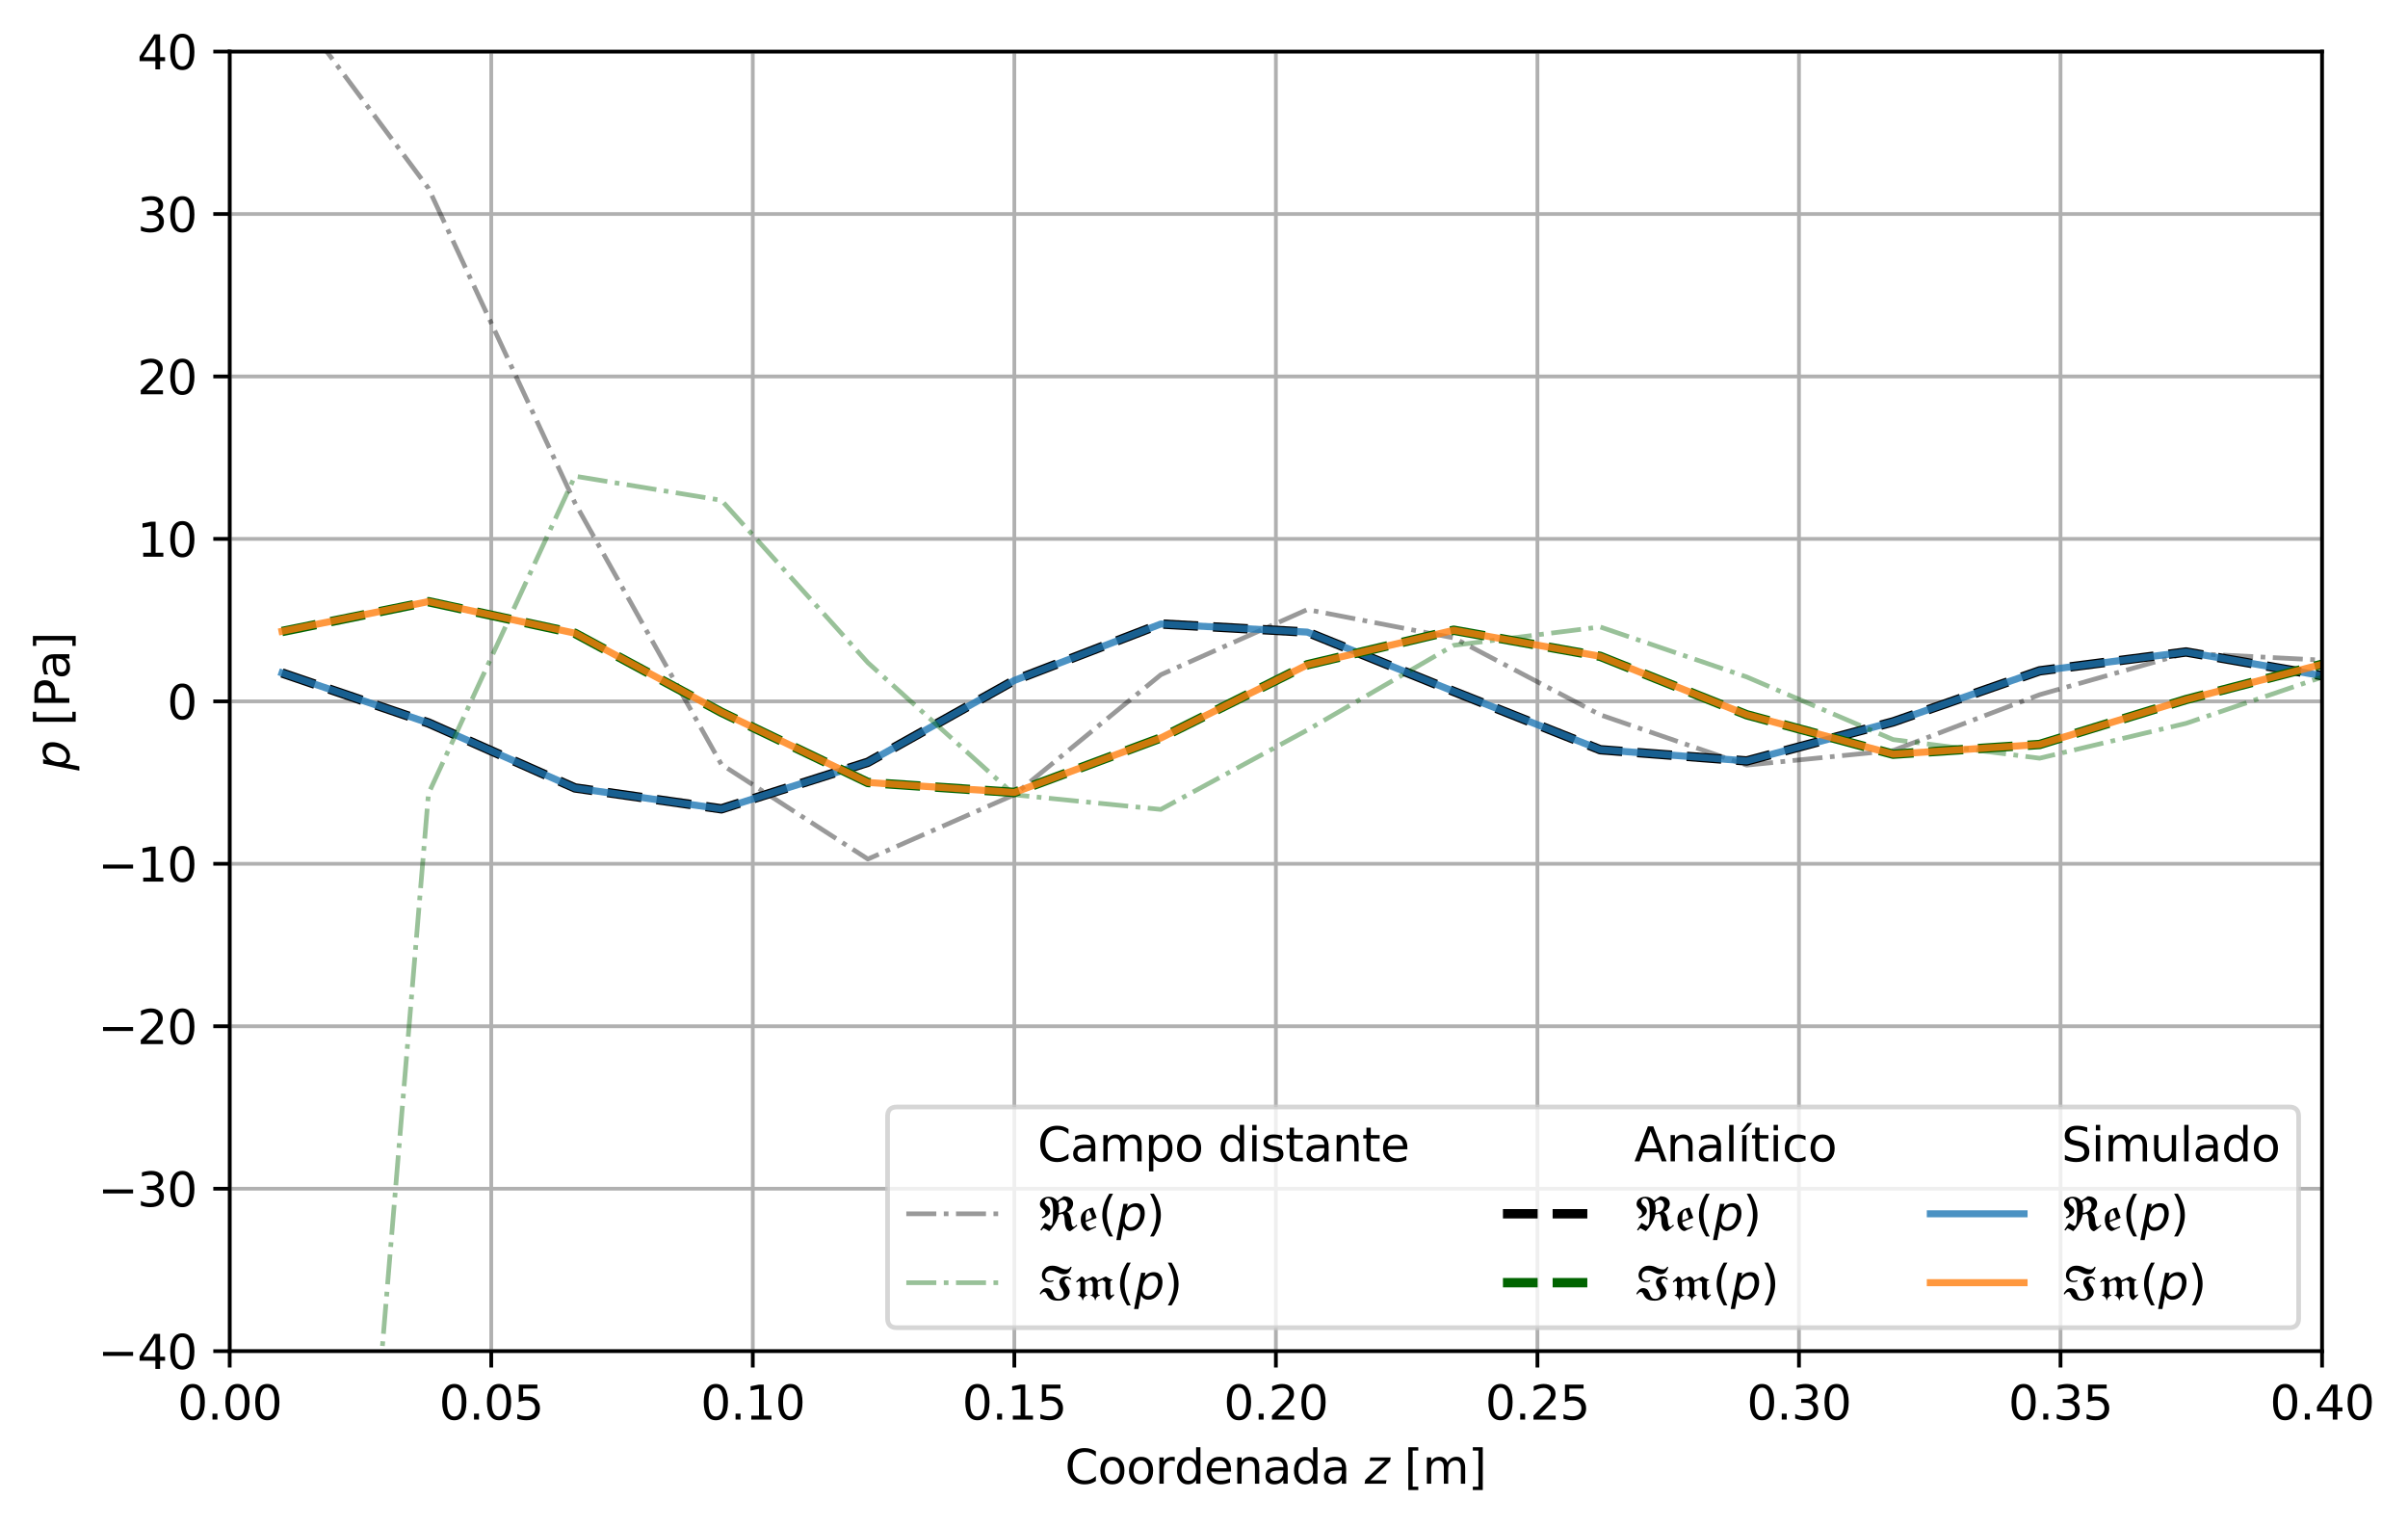 <?xml version="1.0" encoding="utf-8" standalone="no"?>
<!DOCTYPE svg PUBLIC "-//W3C//DTD SVG 1.1//EN"
  "http://www.w3.org/Graphics/SVG/1.1/DTD/svg11.dtd">
<svg xmlns:xlink="http://www.w3.org/1999/xlink" width="513.737pt" height="325.755pt" viewBox="0 0 513.737 325.755" xmlns="http://www.w3.org/2000/svg" version="1.1">
 <defs>
  <style type="text/css">*{stroke-linejoin: round; stroke-linecap: butt}</style>
 </defs>
 <g id="figure_1">
  <g id="patch_1">
   <path d="M 0 325.755 
L 513.737 325.755 
L 513.737 0 
L 0 0 
z
" style="fill: #ffffff"/>
  </g>
  <g id="axes_1">
   <g id="patch_2">
    <path d="M 49.005 288.199 
L 495.405 288.199 
L 495.405 10.999 
L 49.005 10.999 
z
" style="fill: #ffffff"/>
   </g>
   <g id="matplotlib.axis_1">
    <g id="xtick_1">
     <g id="line2d_1">
      <path d="M 49.005 288.199 
L 49.005 10.999 
" clip-path="url(#pea91ce9ff0)" style="fill: none; stroke: #b0b0b0; stroke-width: 0.8; stroke-linecap: square"/>
     </g>
     <g id="line2d_2">
      <defs>
       <path id="m3ba3ea6b35" d="M 0 0 
L 0 3.5 
" style="stroke: #000000; stroke-width: 0.8"/>
      </defs>
      <g>
       <use xlink:href="#m3ba3ea6b35" x="49.005" y="288.199" style="stroke: #000000; stroke-width: 0.8"/>
      </g>
     </g>
     <g id="text_1">
      <!-- 0.00 -->
      <g transform="translate(37.872 302.798) scale(0.1 -0.1)">
       <defs>
        <path id="DejaVuSans-30" d="M 2034 4250 
Q 1547 4250 1301 3770 
Q 1056 3291 1056 2328 
Q 1056 1369 1301 889 
Q 1547 409 2034 409 
Q 2525 409 2770 889 
Q 3016 1369 3016 2328 
Q 3016 3291 2770 3770 
Q 2525 4250 2034 4250 
z
M 2034 4750 
Q 2819 4750 3233 4129 
Q 3647 3509 3647 2328 
Q 3647 1150 3233 529 
Q 2819 -91 2034 -91 
Q 1250 -91 836 529 
Q 422 1150 422 2328 
Q 422 3509 836 4129 
Q 1250 4750 2034 4750 
z
" transform="scale(0.016)"/>
        <path id="DejaVuSans-2e" d="M 684 794 
L 1344 794 
L 1344 0 
L 684 0 
L 684 794 
z
" transform="scale(0.016)"/>
       </defs>
       <use xlink:href="#DejaVuSans-30"/>
       <use xlink:href="#DejaVuSans-2e" transform="translate(63.623 0)"/>
       <use xlink:href="#DejaVuSans-30" transform="translate(95.41 0)"/>
       <use xlink:href="#DejaVuSans-30" transform="translate(159.033 0)"/>
      </g>
     </g>
    </g>
    <g id="xtick_2">
     <g id="line2d_3">
      <path d="M 104.805 288.199 
L 104.805 10.999 
" clip-path="url(#pea91ce9ff0)" style="fill: none; stroke: #b0b0b0; stroke-width: 0.8; stroke-linecap: square"/>
     </g>
     <g id="line2d_4">
      <g>
       <use xlink:href="#m3ba3ea6b35" x="104.805" y="288.199" style="stroke: #000000; stroke-width: 0.8"/>
      </g>
     </g>
     <g id="text_2">
      <!-- 0.05 -->
      <g transform="translate(93.672 302.798) scale(0.1 -0.1)">
       <defs>
        <path id="DejaVuSans-35" d="M 691 4666 
L 3169 4666 
L 3169 4134 
L 1269 4134 
L 1269 2991 
Q 1406 3038 1543 3061 
Q 1681 3084 1819 3084 
Q 2600 3084 3056 2656 
Q 3513 2228 3513 1497 
Q 3513 744 3044 326 
Q 2575 -91 1722 -91 
Q 1428 -91 1123 -41 
Q 819 9 494 109 
L 494 744 
Q 775 591 1075 516 
Q 1375 441 1709 441 
Q 2250 441 2565 725 
Q 2881 1009 2881 1497 
Q 2881 1984 2565 2268 
Q 2250 2553 1709 2553 
Q 1456 2553 1204 2497 
Q 953 2441 691 2322 
L 691 4666 
z
" transform="scale(0.016)"/>
       </defs>
       <use xlink:href="#DejaVuSans-30"/>
       <use xlink:href="#DejaVuSans-2e" transform="translate(63.623 0)"/>
       <use xlink:href="#DejaVuSans-30" transform="translate(95.41 0)"/>
       <use xlink:href="#DejaVuSans-35" transform="translate(159.033 0)"/>
      </g>
     </g>
    </g>
    <g id="xtick_3">
     <g id="line2d_5">
      <path d="M 160.605 288.199 
L 160.605 10.999 
" clip-path="url(#pea91ce9ff0)" style="fill: none; stroke: #b0b0b0; stroke-width: 0.8; stroke-linecap: square"/>
     </g>
     <g id="line2d_6">
      <g>
       <use xlink:href="#m3ba3ea6b35" x="160.605" y="288.199" style="stroke: #000000; stroke-width: 0.8"/>
      </g>
     </g>
     <g id="text_3">
      <!-- 0.10 -->
      <g transform="translate(149.472 302.798) scale(0.1 -0.1)">
       <defs>
        <path id="DejaVuSans-31" d="M 794 531 
L 1825 531 
L 1825 4091 
L 703 3866 
L 703 4441 
L 1819 4666 
L 2450 4666 
L 2450 531 
L 3481 531 
L 3481 0 
L 794 0 
L 794 531 
z
" transform="scale(0.016)"/>
       </defs>
       <use xlink:href="#DejaVuSans-30"/>
       <use xlink:href="#DejaVuSans-2e" transform="translate(63.623 0)"/>
       <use xlink:href="#DejaVuSans-31" transform="translate(95.41 0)"/>
       <use xlink:href="#DejaVuSans-30" transform="translate(159.033 0)"/>
      </g>
     </g>
    </g>
    <g id="xtick_4">
     <g id="line2d_7">
      <path d="M 216.405 288.199 
L 216.405 10.999 
" clip-path="url(#pea91ce9ff0)" style="fill: none; stroke: #b0b0b0; stroke-width: 0.8; stroke-linecap: square"/>
     </g>
     <g id="line2d_8">
      <g>
       <use xlink:href="#m3ba3ea6b35" x="216.405" y="288.199" style="stroke: #000000; stroke-width: 0.8"/>
      </g>
     </g>
     <g id="text_4">
      <!-- 0.15 -->
      <g transform="translate(205.272 302.798) scale(0.1 -0.1)">
       <use xlink:href="#DejaVuSans-30"/>
       <use xlink:href="#DejaVuSans-2e" transform="translate(63.623 0)"/>
       <use xlink:href="#DejaVuSans-31" transform="translate(95.41 0)"/>
       <use xlink:href="#DejaVuSans-35" transform="translate(159.033 0)"/>
      </g>
     </g>
    </g>
    <g id="xtick_5">
     <g id="line2d_9">
      <path d="M 272.205 288.199 
L 272.205 10.999 
" clip-path="url(#pea91ce9ff0)" style="fill: none; stroke: #b0b0b0; stroke-width: 0.8; stroke-linecap: square"/>
     </g>
     <g id="line2d_10">
      <g>
       <use xlink:href="#m3ba3ea6b35" x="272.205" y="288.199" style="stroke: #000000; stroke-width: 0.8"/>
      </g>
     </g>
     <g id="text_5">
      <!-- 0.20 -->
      <g transform="translate(261.072 302.798) scale(0.1 -0.1)">
       <defs>
        <path id="DejaVuSans-32" d="M 1228 531 
L 3431 531 
L 3431 0 
L 469 0 
L 469 531 
Q 828 903 1448 1529 
Q 2069 2156 2228 2338 
Q 2531 2678 2651 2914 
Q 2772 3150 2772 3378 
Q 2772 3750 2511 3984 
Q 2250 4219 1831 4219 
Q 1534 4219 1204 4116 
Q 875 4013 500 3803 
L 500 4441 
Q 881 4594 1212 4672 
Q 1544 4750 1819 4750 
Q 2544 4750 2975 4387 
Q 3406 4025 3406 3419 
Q 3406 3131 3298 2873 
Q 3191 2616 2906 2266 
Q 2828 2175 2409 1742 
Q 1991 1309 1228 531 
z
" transform="scale(0.016)"/>
       </defs>
       <use xlink:href="#DejaVuSans-30"/>
       <use xlink:href="#DejaVuSans-2e" transform="translate(63.623 0)"/>
       <use xlink:href="#DejaVuSans-32" transform="translate(95.41 0)"/>
       <use xlink:href="#DejaVuSans-30" transform="translate(159.033 0)"/>
      </g>
     </g>
    </g>
    <g id="xtick_6">
     <g id="line2d_11">
      <path d="M 328.005 288.199 
L 328.005 10.999 
" clip-path="url(#pea91ce9ff0)" style="fill: none; stroke: #b0b0b0; stroke-width: 0.8; stroke-linecap: square"/>
     </g>
     <g id="line2d_12">
      <g>
       <use xlink:href="#m3ba3ea6b35" x="328.005" y="288.199" style="stroke: #000000; stroke-width: 0.8"/>
      </g>
     </g>
     <g id="text_6">
      <!-- 0.25 -->
      <g transform="translate(316.872 302.798) scale(0.1 -0.1)">
       <use xlink:href="#DejaVuSans-30"/>
       <use xlink:href="#DejaVuSans-2e" transform="translate(63.623 0)"/>
       <use xlink:href="#DejaVuSans-32" transform="translate(95.41 0)"/>
       <use xlink:href="#DejaVuSans-35" transform="translate(159.033 0)"/>
      </g>
     </g>
    </g>
    <g id="xtick_7">
     <g id="line2d_13">
      <path d="M 383.805 288.199 
L 383.805 10.999 
" clip-path="url(#pea91ce9ff0)" style="fill: none; stroke: #b0b0b0; stroke-width: 0.8; stroke-linecap: square"/>
     </g>
     <g id="line2d_14">
      <g>
       <use xlink:href="#m3ba3ea6b35" x="383.805" y="288.199" style="stroke: #000000; stroke-width: 0.8"/>
      </g>
     </g>
     <g id="text_7">
      <!-- 0.30 -->
      <g transform="translate(372.672 302.798) scale(0.1 -0.1)">
       <defs>
        <path id="DejaVuSans-33" d="M 2597 2516 
Q 3050 2419 3304 2112 
Q 3559 1806 3559 1356 
Q 3559 666 3084 287 
Q 2609 -91 1734 -91 
Q 1441 -91 1130 -33 
Q 819 25 488 141 
L 488 750 
Q 750 597 1062 519 
Q 1375 441 1716 441 
Q 2309 441 2620 675 
Q 2931 909 2931 1356 
Q 2931 1769 2642 2001 
Q 2353 2234 1838 2234 
L 1294 2234 
L 1294 2753 
L 1863 2753 
Q 2328 2753 2575 2939 
Q 2822 3125 2822 3475 
Q 2822 3834 2567 4026 
Q 2313 4219 1838 4219 
Q 1578 4219 1281 4162 
Q 984 4106 628 3988 
L 628 4550 
Q 988 4650 1302 4700 
Q 1616 4750 1894 4750 
Q 2613 4750 3031 4423 
Q 3450 4097 3450 3541 
Q 3450 3153 3228 2886 
Q 3006 2619 2597 2516 
z
" transform="scale(0.016)"/>
       </defs>
       <use xlink:href="#DejaVuSans-30"/>
       <use xlink:href="#DejaVuSans-2e" transform="translate(63.623 0)"/>
       <use xlink:href="#DejaVuSans-33" transform="translate(95.41 0)"/>
       <use xlink:href="#DejaVuSans-30" transform="translate(159.033 0)"/>
      </g>
     </g>
    </g>
    <g id="xtick_8">
     <g id="line2d_15">
      <path d="M 439.605 288.199 
L 439.605 10.999 
" clip-path="url(#pea91ce9ff0)" style="fill: none; stroke: #b0b0b0; stroke-width: 0.8; stroke-linecap: square"/>
     </g>
     <g id="line2d_16">
      <g>
       <use xlink:href="#m3ba3ea6b35" x="439.605" y="288.199" style="stroke: #000000; stroke-width: 0.8"/>
      </g>
     </g>
     <g id="text_8">
      <!-- 0.35 -->
      <g transform="translate(428.472 302.798) scale(0.1 -0.1)">
       <use xlink:href="#DejaVuSans-30"/>
       <use xlink:href="#DejaVuSans-2e" transform="translate(63.623 0)"/>
       <use xlink:href="#DejaVuSans-33" transform="translate(95.41 0)"/>
       <use xlink:href="#DejaVuSans-35" transform="translate(159.033 0)"/>
      </g>
     </g>
    </g>
    <g id="xtick_9">
     <g id="line2d_17">
      <path d="M 495.405 288.199 
L 495.405 10.999 
" clip-path="url(#pea91ce9ff0)" style="fill: none; stroke: #b0b0b0; stroke-width: 0.8; stroke-linecap: square"/>
     </g>
     <g id="line2d_18">
      <g>
       <use xlink:href="#m3ba3ea6b35" x="495.405" y="288.199" style="stroke: #000000; stroke-width: 0.8"/>
      </g>
     </g>
     <g id="text_9">
      <!-- 0.40 -->
      <g transform="translate(484.272 302.798) scale(0.1 -0.1)">
       <defs>
        <path id="DejaVuSans-34" d="M 2419 4116 
L 825 1625 
L 2419 1625 
L 2419 4116 
z
M 2253 4666 
L 3047 4666 
L 3047 1625 
L 3713 1625 
L 3713 1100 
L 3047 1100 
L 3047 0 
L 2419 0 
L 2419 1100 
L 313 1100 
L 313 1709 
L 2253 4666 
z
" transform="scale(0.016)"/>
       </defs>
       <use xlink:href="#DejaVuSans-30"/>
       <use xlink:href="#DejaVuSans-2e" transform="translate(63.623 0)"/>
       <use xlink:href="#DejaVuSans-34" transform="translate(95.41 0)"/>
       <use xlink:href="#DejaVuSans-30" transform="translate(159.033 0)"/>
      </g>
     </g>
    </g>
    <g id="text_10">
     <!-- Coordenada $z$ [m] -->
     <g transform="translate(227.205 316.476) scale(0.1 -0.1)">
      <defs>
       <path id="DejaVuSans-43" d="M 4122 4306 
L 4122 3641 
Q 3803 3938 3442 4084 
Q 3081 4231 2675 4231 
Q 1875 4231 1450 3742 
Q 1025 3253 1025 2328 
Q 1025 1406 1450 917 
Q 1875 428 2675 428 
Q 3081 428 3442 575 
Q 3803 722 4122 1019 
L 4122 359 
Q 3791 134 3420 21 
Q 3050 -91 2638 -91 
Q 1578 -91 968 557 
Q 359 1206 359 2328 
Q 359 3453 968 4101 
Q 1578 4750 2638 4750 
Q 3056 4750 3426 4639 
Q 3797 4528 4122 4306 
z
" transform="scale(0.016)"/>
       <path id="DejaVuSans-6f" d="M 1959 3097 
Q 1497 3097 1228 2736 
Q 959 2375 959 1747 
Q 959 1119 1226 758 
Q 1494 397 1959 397 
Q 2419 397 2687 759 
Q 2956 1122 2956 1747 
Q 2956 2369 2687 2733 
Q 2419 3097 1959 3097 
z
M 1959 3584 
Q 2709 3584 3137 3096 
Q 3566 2609 3566 1747 
Q 3566 888 3137 398 
Q 2709 -91 1959 -91 
Q 1206 -91 779 398 
Q 353 888 353 1747 
Q 353 2609 779 3096 
Q 1206 3584 1959 3584 
z
" transform="scale(0.016)"/>
       <path id="DejaVuSans-72" d="M 2631 2963 
Q 2534 3019 2420 3045 
Q 2306 3072 2169 3072 
Q 1681 3072 1420 2755 
Q 1159 2438 1159 1844 
L 1159 0 
L 581 0 
L 581 3500 
L 1159 3500 
L 1159 2956 
Q 1341 3275 1631 3429 
Q 1922 3584 2338 3584 
Q 2397 3584 2469 3576 
Q 2541 3569 2628 3553 
L 2631 2963 
z
" transform="scale(0.016)"/>
       <path id="DejaVuSans-64" d="M 2906 2969 
L 2906 4863 
L 3481 4863 
L 3481 0 
L 2906 0 
L 2906 525 
Q 2725 213 2448 61 
Q 2172 -91 1784 -91 
Q 1150 -91 751 415 
Q 353 922 353 1747 
Q 353 2572 751 3078 
Q 1150 3584 1784 3584 
Q 2172 3584 2448 3432 
Q 2725 3281 2906 2969 
z
M 947 1747 
Q 947 1113 1208 752 
Q 1469 391 1925 391 
Q 2381 391 2643 752 
Q 2906 1113 2906 1747 
Q 2906 2381 2643 2742 
Q 2381 3103 1925 3103 
Q 1469 3103 1208 2742 
Q 947 2381 947 1747 
z
" transform="scale(0.016)"/>
       <path id="DejaVuSans-65" d="M 3597 1894 
L 3597 1613 
L 953 1613 
Q 991 1019 1311 708 
Q 1631 397 2203 397 
Q 2534 397 2845 478 
Q 3156 559 3463 722 
L 3463 178 
Q 3153 47 2828 -22 
Q 2503 -91 2169 -91 
Q 1331 -91 842 396 
Q 353 884 353 1716 
Q 353 2575 817 3079 
Q 1281 3584 2069 3584 
Q 2775 3584 3186 3129 
Q 3597 2675 3597 1894 
z
M 3022 2063 
Q 3016 2534 2758 2815 
Q 2500 3097 2075 3097 
Q 1594 3097 1305 2825 
Q 1016 2553 972 2059 
L 3022 2063 
z
" transform="scale(0.016)"/>
       <path id="DejaVuSans-6e" d="M 3513 2113 
L 3513 0 
L 2938 0 
L 2938 2094 
Q 2938 2591 2744 2837 
Q 2550 3084 2163 3084 
Q 1697 3084 1428 2787 
Q 1159 2491 1159 1978 
L 1159 0 
L 581 0 
L 581 3500 
L 1159 3500 
L 1159 2956 
Q 1366 3272 1645 3428 
Q 1925 3584 2291 3584 
Q 2894 3584 3203 3211 
Q 3513 2838 3513 2113 
z
" transform="scale(0.016)"/>
       <path id="DejaVuSans-61" d="M 2194 1759 
Q 1497 1759 1228 1600 
Q 959 1441 959 1056 
Q 959 750 1161 570 
Q 1363 391 1709 391 
Q 2188 391 2477 730 
Q 2766 1069 2766 1631 
L 2766 1759 
L 2194 1759 
z
M 3341 1997 
L 3341 0 
L 2766 0 
L 2766 531 
Q 2569 213 2275 61 
Q 1981 -91 1556 -91 
Q 1019 -91 701 211 
Q 384 513 384 1019 
Q 384 1609 779 1909 
Q 1175 2209 1959 2209 
L 2766 2209 
L 2766 2266 
Q 2766 2663 2505 2880 
Q 2244 3097 1772 3097 
Q 1472 3097 1187 3025 
Q 903 2953 641 2809 
L 641 3341 
Q 956 3463 1253 3523 
Q 1550 3584 1831 3584 
Q 2591 3584 2966 3190 
Q 3341 2797 3341 1997 
z
" transform="scale(0.016)"/>
       <path id="DejaVuSans-20" transform="scale(0.016)"/>
       <path id="DejaVuSans-Oblique-7a" d="M 744 3500 
L 3475 3500 
L 3372 2975 
L 738 459 
L 2913 459 
L 2822 0 
L -19 0 
L 84 525 
L 2719 3041 
L 653 3041 
L 744 3500 
z
" transform="scale(0.016)"/>
       <path id="DejaVuSans-5b" d="M 550 4863 
L 1875 4863 
L 1875 4416 
L 1125 4416 
L 1125 -397 
L 1875 -397 
L 1875 -844 
L 550 -844 
L 550 4863 
z
" transform="scale(0.016)"/>
       <path id="DejaVuSans-6d" d="M 3328 2828 
Q 3544 3216 3844 3400 
Q 4144 3584 4550 3584 
Q 5097 3584 5394 3201 
Q 5691 2819 5691 2113 
L 5691 0 
L 5113 0 
L 5113 2094 
Q 5113 2597 4934 2840 
Q 4756 3084 4391 3084 
Q 3944 3084 3684 2787 
Q 3425 2491 3425 1978 
L 3425 0 
L 2847 0 
L 2847 2094 
Q 2847 2600 2669 2842 
Q 2491 3084 2119 3084 
Q 1678 3084 1418 2786 
Q 1159 2488 1159 1978 
L 1159 0 
L 581 0 
L 581 3500 
L 1159 3500 
L 1159 2956 
Q 1356 3278 1631 3431 
Q 1906 3584 2284 3584 
Q 2666 3584 2933 3390 
Q 3200 3197 3328 2828 
z
" transform="scale(0.016)"/>
       <path id="DejaVuSans-5d" d="M 1947 4863 
L 1947 -844 
L 622 -844 
L 622 -397 
L 1369 -397 
L 1369 4416 
L 622 4416 
L 622 4863 
L 1947 4863 
z
" transform="scale(0.016)"/>
      </defs>
      <use xlink:href="#DejaVuSans-43" transform="translate(0 0.016)"/>
      <use xlink:href="#DejaVuSans-6f" transform="translate(69.824 0.016)"/>
      <use xlink:href="#DejaVuSans-6f" transform="translate(131.006 0.016)"/>
      <use xlink:href="#DejaVuSans-72" transform="translate(192.188 0.016)"/>
      <use xlink:href="#DejaVuSans-64" transform="translate(233.301 0.016)"/>
      <use xlink:href="#DejaVuSans-65" transform="translate(296.777 0.016)"/>
      <use xlink:href="#DejaVuSans-6e" transform="translate(358.301 0.016)"/>
      <use xlink:href="#DejaVuSans-61" transform="translate(421.68 0.016)"/>
      <use xlink:href="#DejaVuSans-64" transform="translate(482.959 0.016)"/>
      <use xlink:href="#DejaVuSans-61" transform="translate(546.436 0.016)"/>
      <use xlink:href="#DejaVuSans-20" transform="translate(607.715 0.016)"/>
      <use xlink:href="#DejaVuSans-Oblique-7a" transform="translate(639.502 0.016)"/>
      <use xlink:href="#DejaVuSans-20" transform="translate(691.992 0.016)"/>
      <use xlink:href="#DejaVuSans-5b" transform="translate(723.779 0.016)"/>
      <use xlink:href="#DejaVuSans-6d" transform="translate(762.793 0.016)"/>
      <use xlink:href="#DejaVuSans-5d" transform="translate(860.205 0.016)"/>
     </g>
    </g>
   </g>
   <g id="matplotlib.axis_2">
    <g id="ytick_1">
     <g id="line2d_19">
      <path d="M 49.005 288.199 
L 495.405 288.199 
" clip-path="url(#pea91ce9ff0)" style="fill: none; stroke: #b0b0b0; stroke-width: 0.8; stroke-linecap: square"/>
     </g>
     <g id="line2d_20">
      <defs>
       <path id="maceb177c03" d="M 0 0 
L -3.5 0 
" style="stroke: #000000; stroke-width: 0.8"/>
      </defs>
      <g>
       <use xlink:href="#maceb177c03" x="49.005" y="288.199" style="stroke: #000000; stroke-width: 0.8"/>
      </g>
     </g>
     <g id="text_11">
      <!-- −40 -->
      <g transform="translate(20.9 291.998) scale(0.1 -0.1)">
       <defs>
        <path id="DejaVuSans-2212" d="M 678 2272 
L 4684 2272 
L 4684 1741 
L 678 1741 
L 678 2272 
z
" transform="scale(0.016)"/>
       </defs>
       <use xlink:href="#DejaVuSans-2212"/>
       <use xlink:href="#DejaVuSans-34" transform="translate(83.789 0)"/>
       <use xlink:href="#DejaVuSans-30" transform="translate(147.412 0)"/>
      </g>
     </g>
    </g>
    <g id="ytick_2">
     <g id="line2d_21">
      <path d="M 49.005 253.549 
L 495.405 253.549 
" clip-path="url(#pea91ce9ff0)" style="fill: none; stroke: #b0b0b0; stroke-width: 0.8; stroke-linecap: square"/>
     </g>
     <g id="line2d_22">
      <g>
       <use xlink:href="#maceb177c03" x="49.005" y="253.549" style="stroke: #000000; stroke-width: 0.8"/>
      </g>
     </g>
     <g id="text_12">
      <!-- −30 -->
      <g transform="translate(20.9 257.348) scale(0.1 -0.1)">
       <use xlink:href="#DejaVuSans-2212"/>
       <use xlink:href="#DejaVuSans-33" transform="translate(83.789 0)"/>
       <use xlink:href="#DejaVuSans-30" transform="translate(147.412 0)"/>
      </g>
     </g>
    </g>
    <g id="ytick_3">
     <g id="line2d_23">
      <path d="M 49.005 218.899 
L 495.405 218.899 
" clip-path="url(#pea91ce9ff0)" style="fill: none; stroke: #b0b0b0; stroke-width: 0.8; stroke-linecap: square"/>
     </g>
     <g id="line2d_24">
      <g>
       <use xlink:href="#maceb177c03" x="49.005" y="218.899" style="stroke: #000000; stroke-width: 0.8"/>
      </g>
     </g>
     <g id="text_13">
      <!-- −20 -->
      <g transform="translate(20.9 222.698) scale(0.1 -0.1)">
       <use xlink:href="#DejaVuSans-2212"/>
       <use xlink:href="#DejaVuSans-32" transform="translate(83.789 0)"/>
       <use xlink:href="#DejaVuSans-30" transform="translate(147.412 0)"/>
      </g>
     </g>
    </g>
    <g id="ytick_4">
     <g id="line2d_25">
      <path d="M 49.005 184.249 
L 495.405 184.249 
" clip-path="url(#pea91ce9ff0)" style="fill: none; stroke: #b0b0b0; stroke-width: 0.8; stroke-linecap: square"/>
     </g>
     <g id="line2d_26">
      <g>
       <use xlink:href="#maceb177c03" x="49.005" y="184.249" style="stroke: #000000; stroke-width: 0.8"/>
      </g>
     </g>
     <g id="text_14">
      <!-- −10 -->
      <g transform="translate(20.9 188.048) scale(0.1 -0.1)">
       <use xlink:href="#DejaVuSans-2212"/>
       <use xlink:href="#DejaVuSans-31" transform="translate(83.789 0)"/>
       <use xlink:href="#DejaVuSans-30" transform="translate(147.412 0)"/>
      </g>
     </g>
    </g>
    <g id="ytick_5">
     <g id="line2d_27">
      <path d="M 49.005 149.599 
L 495.405 149.599 
" clip-path="url(#pea91ce9ff0)" style="fill: none; stroke: #b0b0b0; stroke-width: 0.8; stroke-linecap: square"/>
     </g>
     <g id="line2d_28">
      <g>
       <use xlink:href="#maceb177c03" x="49.005" y="149.599" style="stroke: #000000; stroke-width: 0.8"/>
      </g>
     </g>
     <g id="text_15">
      <!-- 0 -->
      <g transform="translate(35.642 153.398) scale(0.1 -0.1)">
       <use xlink:href="#DejaVuSans-30"/>
      </g>
     </g>
    </g>
    <g id="ytick_6">
     <g id="line2d_29">
      <path d="M 49.005 114.949 
L 495.405 114.949 
" clip-path="url(#pea91ce9ff0)" style="fill: none; stroke: #b0b0b0; stroke-width: 0.8; stroke-linecap: square"/>
     </g>
     <g id="line2d_30">
      <g>
       <use xlink:href="#maceb177c03" x="49.005" y="114.949" style="stroke: #000000; stroke-width: 0.8"/>
      </g>
     </g>
     <g id="text_16">
      <!-- 10 -->
      <g transform="translate(29.28 118.748) scale(0.1 -0.1)">
       <use xlink:href="#DejaVuSans-31"/>
       <use xlink:href="#DejaVuSans-30" transform="translate(63.623 0)"/>
      </g>
     </g>
    </g>
    <g id="ytick_7">
     <g id="line2d_31">
      <path d="M 49.005 80.299 
L 495.405 80.299 
" clip-path="url(#pea91ce9ff0)" style="fill: none; stroke: #b0b0b0; stroke-width: 0.8; stroke-linecap: square"/>
     </g>
     <g id="line2d_32">
      <g>
       <use xlink:href="#maceb177c03" x="49.005" y="80.299" style="stroke: #000000; stroke-width: 0.8"/>
      </g>
     </g>
     <g id="text_17">
      <!-- 20 -->
      <g transform="translate(29.28 84.098) scale(0.1 -0.1)">
       <use xlink:href="#DejaVuSans-32"/>
       <use xlink:href="#DejaVuSans-30" transform="translate(63.623 0)"/>
      </g>
     </g>
    </g>
    <g id="ytick_8">
     <g id="line2d_33">
      <path d="M 49.005 45.649 
L 495.405 45.649 
" clip-path="url(#pea91ce9ff0)" style="fill: none; stroke: #b0b0b0; stroke-width: 0.8; stroke-linecap: square"/>
     </g>
     <g id="line2d_34">
      <g>
       <use xlink:href="#maceb177c03" x="49.005" y="45.649" style="stroke: #000000; stroke-width: 0.8"/>
      </g>
     </g>
     <g id="text_18">
      <!-- 30 -->
      <g transform="translate(29.28 49.448) scale(0.1 -0.1)">
       <use xlink:href="#DejaVuSans-33"/>
       <use xlink:href="#DejaVuSans-30" transform="translate(63.623 0)"/>
      </g>
     </g>
    </g>
    <g id="ytick_9">
     <g id="line2d_35">
      <path d="M 49.005 10.999 
L 495.405 10.999 
" clip-path="url(#pea91ce9ff0)" style="fill: none; stroke: #b0b0b0; stroke-width: 0.8; stroke-linecap: square"/>
     </g>
     <g id="line2d_36">
      <g>
       <use xlink:href="#maceb177c03" x="49.005" y="10.999" style="stroke: #000000; stroke-width: 0.8"/>
      </g>
     </g>
     <g id="text_19">
      <!-- 40 -->
      <g transform="translate(29.28 14.798) scale(0.1 -0.1)">
       <use xlink:href="#DejaVuSans-34"/>
       <use xlink:href="#DejaVuSans-30" transform="translate(63.623 0)"/>
      </g>
     </g>
    </g>
    <g id="text_20">
     <!-- $p$ [Pa] -->
     <g transform="translate(14.8 164.349) rotate(-90) scale(0.1 -0.1)">
      <defs>
       <path id="DejaVuSans-Oblique-70" d="M 3175 2156 
Q 3175 2616 2975 2859 
Q 2775 3103 2400 3103 
Q 2144 3103 1911 2972 
Q 1678 2841 1497 2591 
Q 1319 2344 1212 1994 
Q 1106 1644 1106 1300 
Q 1106 863 1306 627 
Q 1506 391 1875 391 
Q 2147 391 2380 519 
Q 2613 647 2778 891 
Q 2956 1147 3065 1494 
Q 3175 1841 3175 2156 
z
M 1394 2969 
Q 1625 3272 1939 3428 
Q 2253 3584 2638 3584 
Q 3175 3584 3472 3232 
Q 3769 2881 3769 2247 
Q 3769 1728 3584 1258 
Q 3400 788 3053 416 
Q 2822 169 2531 39 
Q 2241 -91 1919 -91 
Q 1547 -91 1294 64 
Q 1041 219 916 525 
L 556 -1331 
L -19 -1331 
L 922 3500 
L 1497 3500 
L 1394 2969 
z
" transform="scale(0.016)"/>
       <path id="DejaVuSans-50" d="M 1259 4147 
L 1259 2394 
L 2053 2394 
Q 2494 2394 2734 2622 
Q 2975 2850 2975 3272 
Q 2975 3691 2734 3919 
Q 2494 4147 2053 4147 
L 1259 4147 
z
M 628 4666 
L 2053 4666 
Q 2838 4666 3239 4311 
Q 3641 3956 3641 3272 
Q 3641 2581 3239 2228 
Q 2838 1875 2053 1875 
L 1259 1875 
L 1259 0 
L 628 0 
L 628 4666 
z
" transform="scale(0.016)"/>
      </defs>
      <use xlink:href="#DejaVuSans-Oblique-70" transform="translate(0 0.016)"/>
      <use xlink:href="#DejaVuSans-20" transform="translate(63.477 0.016)"/>
      <use xlink:href="#DejaVuSans-5b" transform="translate(95.264 0.016)"/>
      <use xlink:href="#DejaVuSans-50" transform="translate(134.277 0.016)"/>
      <use xlink:href="#DejaVuSans-61" transform="translate(194.58 0.016)"/>
      <use xlink:href="#DejaVuSans-5d" transform="translate(255.859 0.016)"/>
     </g>
    </g>
   </g>
   <g id="line2d_37">
    <path d="M 60.165 143.547 
L 91.413 154.208 
L 122.661 168.067 
L 153.909 172.525 
L 185.157 162.588 
L 216.405 145.123 
L 247.653 133.093 
L 278.901 134.834 
L 310.149 147.484 
L 341.397 159.92 
L 372.645 162.311 
L 403.893 153.975 
L 435.141 143.092 
L 466.389 139.067 
L 497.637 144.524 
" clip-path="url(#pea91ce9ff0)" style="fill: none; stroke-dasharray: 7.4,3.2; stroke-dashoffset: 0; stroke: #000000; stroke-width: 2"/>
   </g>
   <g id="line2d_38">
    <path d="M 60.792 -1 
L 91.413 40.155 
L 122.661 107.269 
L 153.909 163.054 
L 185.157 183.238 
L 216.405 169.51 
L 247.653 143.924 
L 278.901 130.022 
L 310.149 136.062 
L 341.397 152.468 
L 372.645 163.207 
L 403.893 160.091 
L 435.141 148.183 
L 466.389 139.321 
L 497.637 140.913 
" clip-path="url(#pea91ce9ff0)" style="fill: none; stroke-dasharray: 6.4,1.6,1,1.6; stroke-dashoffset: 0; stroke: #000000; stroke-opacity: 0.4"/>
   </g>
   <g id="line2d_39">
    <path d="M 60.165 143.543 
L 91.413 154.209 
L 122.661 168.077 
L 153.909 172.543 
L 185.157 162.61 
L 216.405 145.141 
L 247.653 133.101 
L 278.901 134.829 
L 310.149 147.471 
L 341.397 159.908 
L 372.645 162.307 
L 403.893 153.981 
L 435.141 143.102 
L 466.389 139.073 
L 497.637 144.522 
" clip-path="url(#pea91ce9ff0)" style="fill: none; stroke: #1f77b4; stroke-opacity: 0.8; stroke-width: 1.5; stroke-linecap: square"/>
   </g>
   <g id="line2d_40">
    <path d="M 60.165 134.703 
L 91.413 128.346 
L 122.661 135.085 
L 153.909 151.922 
L 185.157 166.905 
L 216.405 169.03 
L 247.653 157.395 
L 278.901 141.793 
L 310.149 134.429 
L 341.397 139.995 
L 372.645 152.459 
L 403.893 160.872 
L 435.141 158.798 
L 466.389 149.217 
L 497.637 141.107 
" clip-path="url(#pea91ce9ff0)" style="fill: none; stroke-dasharray: 7.4,3.2; stroke-dashoffset: 0; stroke: #006400; stroke-width: 2"/>
   </g>
   <g id="line2d_41">
    <path d="M 78.284 326.755 
L 91.413 169.278 
L 122.661 101.566 
L 153.909 106.707 
L 185.157 141.35 
L 216.405 169.528 
L 247.653 172.65 
L 278.901 155.721 
L 310.149 137.648 
L 341.397 133.728 
L 372.645 144.39 
L 403.893 157.754 
L 435.141 161.729 
L 466.389 154.291 
L 497.637 143.68 
" clip-path="url(#pea91ce9ff0)" style="fill: none; stroke-dasharray: 6.4,1.6,1,1.6; stroke-dashoffset: 0; stroke: #006400; stroke-opacity: 0.4"/>
   </g>
   <g id="line2d_42">
    <path d="M 60.165 134.656 
L 91.413 128.314 
L 122.661 135.058 
L 153.909 151.903 
L 185.157 166.9 
L 216.405 169.038 
L 247.653 157.411 
L 278.901 141.808 
L 310.149 134.435 
L 341.397 139.99 
L 372.645 152.448 
L 403.893 160.863 
L 435.141 158.797 
L 466.389 149.224 
L 497.637 141.115 
" clip-path="url(#pea91ce9ff0)" style="fill: none; stroke: #ff7f0e; stroke-opacity: 0.8; stroke-width: 1.5; stroke-linecap: square"/>
   </g>
   <g id="line2d_43"/>
   <g id="patch_3">
    <path d="M 49.005 288.199 
L 49.005 10.999 
" style="fill: none; stroke: #000000; stroke-width: 0.8; stroke-linejoin: miter; stroke-linecap: square"/>
   </g>
   <g id="patch_4">
    <path d="M 495.405 288.199 
L 495.405 10.999 
" style="fill: none; stroke: #000000; stroke-width: 0.8; stroke-linejoin: miter; stroke-linecap: square"/>
   </g>
   <g id="patch_5">
    <path d="M 49.005 288.199 
L 495.405 288.199 
" style="fill: none; stroke: #000000; stroke-width: 0.8; stroke-linejoin: miter; stroke-linecap: square"/>
   </g>
   <g id="patch_6">
    <path d="M 49.005 10.999 
L 495.405 10.999 
" style="fill: none; stroke: #000000; stroke-width: 0.8; stroke-linejoin: miter; stroke-linecap: square"/>
   </g>
   <g id="legend_1">
    <g id="patch_7">
     <path d="M 191.356 283.199 
L 488.405 283.199 
Q 490.405 283.199 490.405 281.199 
L 490.405 238.121 
Q 490.405 236.121 488.405 236.121 
L 191.356 236.121 
Q 189.356 236.121 189.356 238.121 
L 189.356 281.199 
Q 189.356 283.199 191.356 283.199 
z
" style="fill: #ffffff; opacity: 0.8; stroke: #cccccc; stroke-linejoin: miter"/>
    </g>
    <g id="line2d_44"/>
    <g id="text_21">
     <!-- Campo distante -->
     <g transform="translate(221.356 247.72) scale(0.1 -0.1)">
      <defs>
       <path id="DejaVuSans-70" d="M 1159 525 
L 1159 -1331 
L 581 -1331 
L 581 3500 
L 1159 3500 
L 1159 2969 
Q 1341 3281 1617 3432 
Q 1894 3584 2278 3584 
Q 2916 3584 3314 3078 
Q 3713 2572 3713 1747 
Q 3713 922 3314 415 
Q 2916 -91 2278 -91 
Q 1894 -91 1617 61 
Q 1341 213 1159 525 
z
M 3116 1747 
Q 3116 2381 2855 2742 
Q 2594 3103 2138 3103 
Q 1681 3103 1420 2742 
Q 1159 2381 1159 1747 
Q 1159 1113 1420 752 
Q 1681 391 2138 391 
Q 2594 391 2855 752 
Q 3116 1113 3116 1747 
z
" transform="scale(0.016)"/>
       <path id="DejaVuSans-69" d="M 603 3500 
L 1178 3500 
L 1178 0 
L 603 0 
L 603 3500 
z
M 603 4863 
L 1178 4863 
L 1178 4134 
L 603 4134 
L 603 4863 
z
" transform="scale(0.016)"/>
       <path id="DejaVuSans-73" d="M 2834 3397 
L 2834 2853 
Q 2591 2978 2328 3040 
Q 2066 3103 1784 3103 
Q 1356 3103 1142 2972 
Q 928 2841 928 2578 
Q 928 2378 1081 2264 
Q 1234 2150 1697 2047 
L 1894 2003 
Q 2506 1872 2764 1633 
Q 3022 1394 3022 966 
Q 3022 478 2636 193 
Q 2250 -91 1575 -91 
Q 1294 -91 989 -36 
Q 684 19 347 128 
L 347 722 
Q 666 556 975 473 
Q 1284 391 1588 391 
Q 1994 391 2212 530 
Q 2431 669 2431 922 
Q 2431 1156 2273 1281 
Q 2116 1406 1581 1522 
L 1381 1569 
Q 847 1681 609 1914 
Q 372 2147 372 2553 
Q 372 3047 722 3315 
Q 1072 3584 1716 3584 
Q 2034 3584 2315 3537 
Q 2597 3491 2834 3397 
z
" transform="scale(0.016)"/>
       <path id="DejaVuSans-74" d="M 1172 4494 
L 1172 3500 
L 2356 3500 
L 2356 3053 
L 1172 3053 
L 1172 1153 
Q 1172 725 1289 603 
Q 1406 481 1766 481 
L 2356 481 
L 2356 0 
L 1766 0 
Q 1100 0 847 248 
Q 594 497 594 1153 
L 594 3053 
L 172 3053 
L 172 3500 
L 594 3500 
L 594 4494 
L 1172 4494 
z
" transform="scale(0.016)"/>
      </defs>
      <use xlink:href="#DejaVuSans-43"/>
      <use xlink:href="#DejaVuSans-61" transform="translate(69.824 0)"/>
      <use xlink:href="#DejaVuSans-6d" transform="translate(131.104 0)"/>
      <use xlink:href="#DejaVuSans-70" transform="translate(228.516 0)"/>
      <use xlink:href="#DejaVuSans-6f" transform="translate(291.992 0)"/>
      <use xlink:href="#DejaVuSans-20" transform="translate(353.174 0)"/>
      <use xlink:href="#DejaVuSans-64" transform="translate(384.961 0)"/>
      <use xlink:href="#DejaVuSans-69" transform="translate(448.438 0)"/>
      <use xlink:href="#DejaVuSans-73" transform="translate(476.221 0)"/>
      <use xlink:href="#DejaVuSans-74" transform="translate(528.32 0)"/>
      <use xlink:href="#DejaVuSans-61" transform="translate(567.529 0)"/>
      <use xlink:href="#DejaVuSans-6e" transform="translate(628.809 0)"/>
      <use xlink:href="#DejaVuSans-74" transform="translate(692.188 0)"/>
      <use xlink:href="#DejaVuSans-65" transform="translate(731.396 0)"/>
     </g>
    </g>
    <g id="line2d_45">
     <path d="M 193.356 258.899 
L 203.356 258.899 
L 213.356 258.899 
" style="fill: none; stroke-dasharray: 6.4,1.6,1,1.6; stroke-dashoffset: 0; stroke: #000000; stroke-opacity: 0.4"/>
    </g>
    <g id="text_22">
     <!-- $\mathfrak{Re}(p)$ -->
     <g transform="translate(221.356 262.399) scale(0.1 -0.1)">
      <defs>
       <path id="STIXGeneral-Regular-211c" d="M 5203 730 
L 5306 602 
Q 5152 448 4857 217 
Q 4563 -13 4346 -141 
L 4256 -141 
Q 3923 -32 3772 361 
Q 3622 755 3622 1197 
Q 3622 2067 3290 2176 
L 2816 2061 
Q 2682 1478 2349 892 
Q 2016 307 1555 -141 
Q 915 237 800 256 
Q 627 109 518 -58 
L 378 32 
L 979 960 
Q 1632 570 1747 570 
Q 1862 570 1936 765 
Q 2010 960 2035 1334 
Q 2061 1709 2067 1952 
Q 2074 2195 2074 2592 
Q 2074 4250 1382 4250 
Q 1190 4250 1072 4122 
Q 954 3994 954 3821 
Q 954 3648 1030 3520 
Q 1107 3392 1212 3309 
Q 1318 3226 1427 3139 
Q 1536 3053 1613 2909 
Q 1690 2765 1690 2566 
Q 1690 2246 1373 1964 
Q 1056 1683 627 1581 
L 570 1722 
Q 742 1779 896 1916 
Q 1050 2054 1050 2240 
Q 1050 2394 976 2518 
Q 902 2643 793 2739 
Q 685 2835 576 2931 
Q 467 3027 393 3161 
Q 320 3296 320 3456 
Q 320 3917 662 4182 
Q 1005 4448 1504 4448 
Q 2189 4448 2637 3885 
L 3488 4506 
Q 4083 4506 4412 4227 
Q 4742 3949 4742 3552 
Q 4742 3187 4540 2892 
Q 4339 2598 3949 2451 
L 3949 2438 
Q 4166 2304 4288 2045 
Q 4410 1786 4445 1520 
Q 4480 1254 4509 1004 
Q 4538 755 4618 598 
Q 4698 442 4858 442 
Q 4934 442 5203 730 
z
M 2842 2285 
L 3053 2330 
Q 3558 2438 3776 2739 
Q 3994 3040 3994 3398 
Q 3994 3616 3837 3814 
Q 3680 4013 3398 4013 
Q 3213 4013 3072 3936 
Q 2931 3859 2739 3667 
Q 2867 3309 2867 2976 
Q 2867 2560 2842 2285 
z
" transform="scale(0.016)"/>
       <path id="STIXGeneral-Regular-1d522" d="M 2426 1632 
L 954 1082 
Q 954 774 1190 531 
Q 1427 288 1670 288 
Q 1715 288 1955 377 
Q 2195 467 2298 518 
L 2362 384 
L 1293 -115 
L 1203 -115 
Q 1082 -115 931 -16 
Q 781 83 704 179 
Q 301 646 301 1402 
Q 301 1965 566 2307 
Q 832 2650 1350 2861 
Q 1530 2931 1837 2995 
L 1926 2995 
L 2426 1632 
z
M 954 1286 
L 1670 1562 
Q 1779 1606 1779 1766 
Q 1779 1843 1635 2195 
Q 1491 2547 1414 2675 
Q 1306 2656 1222 2586 
Q 954 2406 954 1683 
L 954 1286 
z
" transform="scale(0.016)"/>
       <path id="DejaVuSans-28" d="M 1984 4856 
Q 1566 4138 1362 3434 
Q 1159 2731 1159 2009 
Q 1159 1288 1364 580 
Q 1569 -128 1984 -844 
L 1484 -844 
Q 1016 -109 783 600 
Q 550 1309 550 2009 
Q 550 2706 781 3412 
Q 1013 4119 1484 4856 
L 1984 4856 
z
" transform="scale(0.016)"/>
       <path id="DejaVuSans-29" d="M 513 4856 
L 1013 4856 
Q 1481 4119 1714 3412 
Q 1947 2706 1947 2009 
Q 1947 1309 1714 600 
Q 1481 -109 1013 -844 
L 513 -844 
Q 928 -128 1133 580 
Q 1338 1288 1338 2009 
Q 1338 2731 1133 3434 
Q 928 4138 513 4856 
z
" transform="scale(0.016)"/>
      </defs>
      <use xlink:href="#STIXGeneral-Regular-211c" transform="translate(0 0.125)"/>
      <use xlink:href="#STIXGeneral-Regular-1d522" transform="translate(87.4 0.125)"/>
      <use xlink:href="#DejaVuSans-28" transform="translate(129.4 0.125)"/>
      <use xlink:href="#DejaVuSans-Oblique-70" transform="translate(168.414 0.125)"/>
      <use xlink:href="#DejaVuSans-29" transform="translate(231.89 0.125)"/>
     </g>
    </g>
    <g id="line2d_46">
     <path d="M 193.356 273.599 
L 203.356 273.599 
L 213.356 273.599 
" style="fill: none; stroke-dasharray: 6.4,1.6,1,1.6; stroke-dashoffset: 0; stroke: #006400; stroke-opacity: 0.4"/>
    </g>
    <g id="text_23">
     <!-- $\mathfrak{Im}(p)$ -->
     <g transform="translate(221.356 277.099) scale(0.1 -0.1)">
      <defs>
       <path id="STIXGeneral-Regular-2111" d="M 4403 4314 
L 4550 4269 
Q 4499 4090 4438 3949 
Q 4378 3808 4262 3645 
Q 4147 3482 3952 3392 
Q 3757 3302 3494 3302 
Q 3117 3302 2624 3555 
Q 2131 3808 1766 3808 
Q 1485 3808 1251 3622 
Q 1018 3437 1018 3078 
Q 1018 2771 1216 2601 
Q 1414 2432 1670 2432 
Q 1888 2432 2086 2522 
L 2138 2381 
Q 1888 2253 1645 2253 
Q 1158 2253 870 2509 
Q 582 2765 582 3181 
Q 582 3686 976 4067 
Q 1370 4448 1971 4448 
Q 2298 4448 2570 4368 
Q 2842 4288 3002 4195 
Q 3162 4102 3392 4022 
Q 3622 3942 3866 3942 
Q 4013 3942 4137 4022 
Q 4262 4102 4316 4172 
Q 4371 4243 4403 4314 
z
M 4499 2669 
L 4384 2566 
Q 4166 2758 3968 2758 
Q 3827 2758 3715 2659 
Q 3603 2560 3603 2387 
Q 3603 2246 3772 2016 
Q 3942 1786 4115 1510 
Q 4288 1235 4288 973 
Q 4288 486 3833 134 
Q 3379 -218 2758 -218 
Q 2029 -218 1690 38 
Q 1402 250 1242 627 
Q 1101 947 883 947 
Q 749 947 627 854 
Q 506 762 435 621 
L 288 659 
Q 346 902 608 1180 
Q 870 1459 1203 1459 
Q 1382 1459 1523 1398 
Q 1664 1338 1747 1267 
Q 1830 1197 1910 1046 
Q 1990 896 2022 816 
Q 2054 736 2112 557 
Q 2298 26 2810 26 
Q 3117 26 3309 202 
Q 3501 378 3501 627 
Q 3501 838 3408 1049 
Q 3315 1261 3203 1408 
Q 3091 1555 2998 1776 
Q 2906 1997 2906 2221 
Q 2906 2573 3171 2800 
Q 3437 3027 3770 3027 
Q 3968 3027 4115 2969 
Q 4262 2912 4329 2851 
Q 4397 2790 4499 2669 
z
" transform="scale(0.016)"/>
       <path id="STIXGeneral-Regular-1d52a" d="M 5478 538 
L 4832 -115 
L 4730 -115 
Q 4282 102 4282 794 
L 4282 2259 
L 3885 2560 
L 3264 2272 
L 3264 890 
Q 3264 525 3558 525 
L 3558 435 
Q 3328 435 3155 252 
Q 2982 70 2982 -160 
L 2893 -160 
Q 2893 70 2717 252 
Q 2541 435 2317 435 
L 2317 525 
Q 2464 525 2537 627 
Q 2611 730 2611 890 
L 2611 1894 
Q 2611 2278 2451 2438 
Q 2330 2547 2234 2547 
Q 2118 2547 1594 2272 
L 1594 890 
Q 1594 525 1888 525 
L 1888 435 
Q 1658 435 1485 252 
Q 1312 70 1312 -160 
L 1222 -160 
Q 1222 70 1049 252 
Q 877 435 646 435 
L 646 525 
Q 794 525 867 627 
Q 941 730 941 890 
L 941 2202 
Q 941 2394 787 2394 
Q 678 2394 474 2202 
L 378 2336 
L 1082 2995 
L 1178 2995 
Q 1517 2854 1574 2490 
L 2586 2995 
L 2675 2995 
Q 3091 2854 3213 2477 
L 4307 2995 
L 4397 2995 
Q 4858 2630 5216 2598 
L 5216 2502 
Q 4934 2458 4934 2285 
L 4934 1024 
Q 4934 698 4963 592 
Q 4992 486 5075 486 
Q 5197 486 5280 570 
L 5357 653 
L 5478 538 
z
" transform="scale(0.016)"/>
      </defs>
      <use xlink:href="#STIXGeneral-Regular-2111" transform="translate(0 0.125)"/>
      <use xlink:href="#STIXGeneral-Regular-1d52a" transform="translate(76.2 0.125)"/>
      <use xlink:href="#DejaVuSans-28" transform="translate(167.2 0.125)"/>
      <use xlink:href="#DejaVuSans-Oblique-70" transform="translate(206.214 0.125)"/>
      <use xlink:href="#DejaVuSans-29" transform="translate(269.69 0.125)"/>
     </g>
    </g>
    <g id="line2d_47"/>
    <g id="text_24">
     <!-- Analítico -->
     <g transform="translate(348.648 247.72) scale(0.1 -0.1)">
      <defs>
       <path id="DejaVuSans-41" d="M 2188 4044 
L 1331 1722 
L 3047 1722 
L 2188 4044 
z
M 1831 4666 
L 2547 4666 
L 4325 0 
L 3669 0 
L 3244 1197 
L 1141 1197 
L 716 0 
L 50 0 
L 1831 4666 
z
" transform="scale(0.016)"/>
       <path id="DejaVuSans-6c" d="M 603 4863 
L 1178 4863 
L 1178 0 
L 603 0 
L 603 4863 
z
" transform="scale(0.016)"/>
       <path id="DejaVuSans-ed" d="M 1322 5119 
L 1944 5119 
L 926 3944 
L 447 3944 
L 1322 5119 
z
M 603 3500 
L 1178 3500 
L 1178 0 
L 603 0 
L 603 3500 
z
M 891 3584 
L 891 3584 
z
" transform="scale(0.016)"/>
       <path id="DejaVuSans-63" d="M 3122 3366 
L 3122 2828 
Q 2878 2963 2633 3030 
Q 2388 3097 2138 3097 
Q 1578 3097 1268 2742 
Q 959 2388 959 1747 
Q 959 1106 1268 751 
Q 1578 397 2138 397 
Q 2388 397 2633 464 
Q 2878 531 3122 666 
L 3122 134 
Q 2881 22 2623 -34 
Q 2366 -91 2075 -91 
Q 1284 -91 818 406 
Q 353 903 353 1747 
Q 353 2603 823 3093 
Q 1294 3584 2113 3584 
Q 2378 3584 2631 3529 
Q 2884 3475 3122 3366 
z
" transform="scale(0.016)"/>
      </defs>
      <use xlink:href="#DejaVuSans-41"/>
      <use xlink:href="#DejaVuSans-6e" transform="translate(68.408 0)"/>
      <use xlink:href="#DejaVuSans-61" transform="translate(131.787 0)"/>
      <use xlink:href="#DejaVuSans-6c" transform="translate(193.066 0)"/>
      <use xlink:href="#DejaVuSans-ed" transform="translate(220.85 0)"/>
      <use xlink:href="#DejaVuSans-74" transform="translate(248.633 0)"/>
      <use xlink:href="#DejaVuSans-69" transform="translate(287.842 0)"/>
      <use xlink:href="#DejaVuSans-63" transform="translate(315.625 0)"/>
      <use xlink:href="#DejaVuSans-6f" transform="translate(370.605 0)"/>
     </g>
    </g>
    <g id="line2d_48">
     <path d="M 320.648 258.899 
L 330.648 258.899 
L 340.648 258.899 
" style="fill: none; stroke-dasharray: 7.4,3.2; stroke-dashoffset: 0; stroke: #000000; stroke-width: 2"/>
    </g>
    <g id="text_25">
     <!-- $\mathfrak{Re}(p)$ -->
     <g transform="translate(348.648 262.399) scale(0.1 -0.1)">
      <use xlink:href="#STIXGeneral-Regular-211c" transform="translate(0 0.125)"/>
      <use xlink:href="#STIXGeneral-Regular-1d522" transform="translate(87.4 0.125)"/>
      <use xlink:href="#DejaVuSans-28" transform="translate(129.4 0.125)"/>
      <use xlink:href="#DejaVuSans-Oblique-70" transform="translate(168.414 0.125)"/>
      <use xlink:href="#DejaVuSans-29" transform="translate(231.89 0.125)"/>
     </g>
    </g>
    <g id="line2d_49">
     <path d="M 320.648 273.599 
L 330.648 273.599 
L 340.648 273.599 
" style="fill: none; stroke-dasharray: 7.4,3.2; stroke-dashoffset: 0; stroke: #006400; stroke-width: 2"/>
    </g>
    <g id="text_26">
     <!-- $\mathfrak{Im}(p)$ -->
     <g transform="translate(348.648 277.099) scale(0.1 -0.1)">
      <use xlink:href="#STIXGeneral-Regular-2111" transform="translate(0 0.125)"/>
      <use xlink:href="#STIXGeneral-Regular-1d52a" transform="translate(76.2 0.125)"/>
      <use xlink:href="#DejaVuSans-28" transform="translate(167.2 0.125)"/>
      <use xlink:href="#DejaVuSans-Oblique-70" transform="translate(206.214 0.125)"/>
      <use xlink:href="#DejaVuSans-29" transform="translate(269.69 0.125)"/>
     </g>
    </g>
    <g id="line2d_50"/>
    <g id="text_27">
     <!-- Simulado -->
     <g transform="translate(439.827 247.72) scale(0.1 -0.1)">
      <defs>
       <path id="DejaVuSans-53" d="M 3425 4513 
L 3425 3897 
Q 3066 4069 2747 4153 
Q 2428 4238 2131 4238 
Q 1616 4238 1336 4038 
Q 1056 3838 1056 3469 
Q 1056 3159 1242 3001 
Q 1428 2844 1947 2747 
L 2328 2669 
Q 3034 2534 3370 2195 
Q 3706 1856 3706 1288 
Q 3706 609 3251 259 
Q 2797 -91 1919 -91 
Q 1588 -91 1214 -16 
Q 841 59 441 206 
L 441 856 
Q 825 641 1194 531 
Q 1563 422 1919 422 
Q 2459 422 2753 634 
Q 3047 847 3047 1241 
Q 3047 1584 2836 1778 
Q 2625 1972 2144 2069 
L 1759 2144 
Q 1053 2284 737 2584 
Q 422 2884 422 3419 
Q 422 4038 858 4394 
Q 1294 4750 2059 4750 
Q 2388 4750 2728 4690 
Q 3069 4631 3425 4513 
z
" transform="scale(0.016)"/>
       <path id="DejaVuSans-75" d="M 544 1381 
L 544 3500 
L 1119 3500 
L 1119 1403 
Q 1119 906 1312 657 
Q 1506 409 1894 409 
Q 2359 409 2629 706 
Q 2900 1003 2900 1516 
L 2900 3500 
L 3475 3500 
L 3475 0 
L 2900 0 
L 2900 538 
Q 2691 219 2414 64 
Q 2138 -91 1772 -91 
Q 1169 -91 856 284 
Q 544 659 544 1381 
z
M 1991 3584 
L 1991 3584 
z
" transform="scale(0.016)"/>
      </defs>
      <use xlink:href="#DejaVuSans-53"/>
      <use xlink:href="#DejaVuSans-69" transform="translate(63.477 0)"/>
      <use xlink:href="#DejaVuSans-6d" transform="translate(91.26 0)"/>
      <use xlink:href="#DejaVuSans-75" transform="translate(188.672 0)"/>
      <use xlink:href="#DejaVuSans-6c" transform="translate(252.051 0)"/>
      <use xlink:href="#DejaVuSans-61" transform="translate(279.834 0)"/>
      <use xlink:href="#DejaVuSans-64" transform="translate(341.113 0)"/>
      <use xlink:href="#DejaVuSans-6f" transform="translate(404.59 0)"/>
     </g>
    </g>
    <g id="line2d_51">
     <path d="M 411.827 258.899 
L 421.827 258.899 
L 431.827 258.899 
" style="fill: none; stroke: #1f77b4; stroke-opacity: 0.8; stroke-width: 1.5; stroke-linecap: square"/>
    </g>
    <g id="text_28">
     <!-- $\mathfrak{Re}(p)$ -->
     <g transform="translate(439.827 262.399) scale(0.1 -0.1)">
      <use xlink:href="#STIXGeneral-Regular-211c" transform="translate(0 0.125)"/>
      <use xlink:href="#STIXGeneral-Regular-1d522" transform="translate(87.4 0.125)"/>
      <use xlink:href="#DejaVuSans-28" transform="translate(129.4 0.125)"/>
      <use xlink:href="#DejaVuSans-Oblique-70" transform="translate(168.414 0.125)"/>
      <use xlink:href="#DejaVuSans-29" transform="translate(231.89 0.125)"/>
     </g>
    </g>
    <g id="line2d_52">
     <path d="M 411.827 273.599 
L 421.827 273.599 
L 431.827 273.599 
" style="fill: none; stroke: #ff7f0e; stroke-opacity: 0.8; stroke-width: 1.5; stroke-linecap: square"/>
    </g>
    <g id="text_29">
     <!-- $\mathfrak{Im}(p)$ -->
     <g transform="translate(439.827 277.099) scale(0.1 -0.1)">
      <use xlink:href="#STIXGeneral-Regular-2111" transform="translate(0 0.125)"/>
      <use xlink:href="#STIXGeneral-Regular-1d52a" transform="translate(76.2 0.125)"/>
      <use xlink:href="#DejaVuSans-28" transform="translate(167.2 0.125)"/>
      <use xlink:href="#DejaVuSans-Oblique-70" transform="translate(206.214 0.125)"/>
      <use xlink:href="#DejaVuSans-29" transform="translate(269.69 0.125)"/>
     </g>
    </g>
   </g>
  </g>
 </g>
 <defs>
  <clipPath id="pea91ce9ff0">
   <rect x="49.005" y="10.999" width="446.4" height="277.2"/>
  </clipPath>
 </defs>
</svg>
